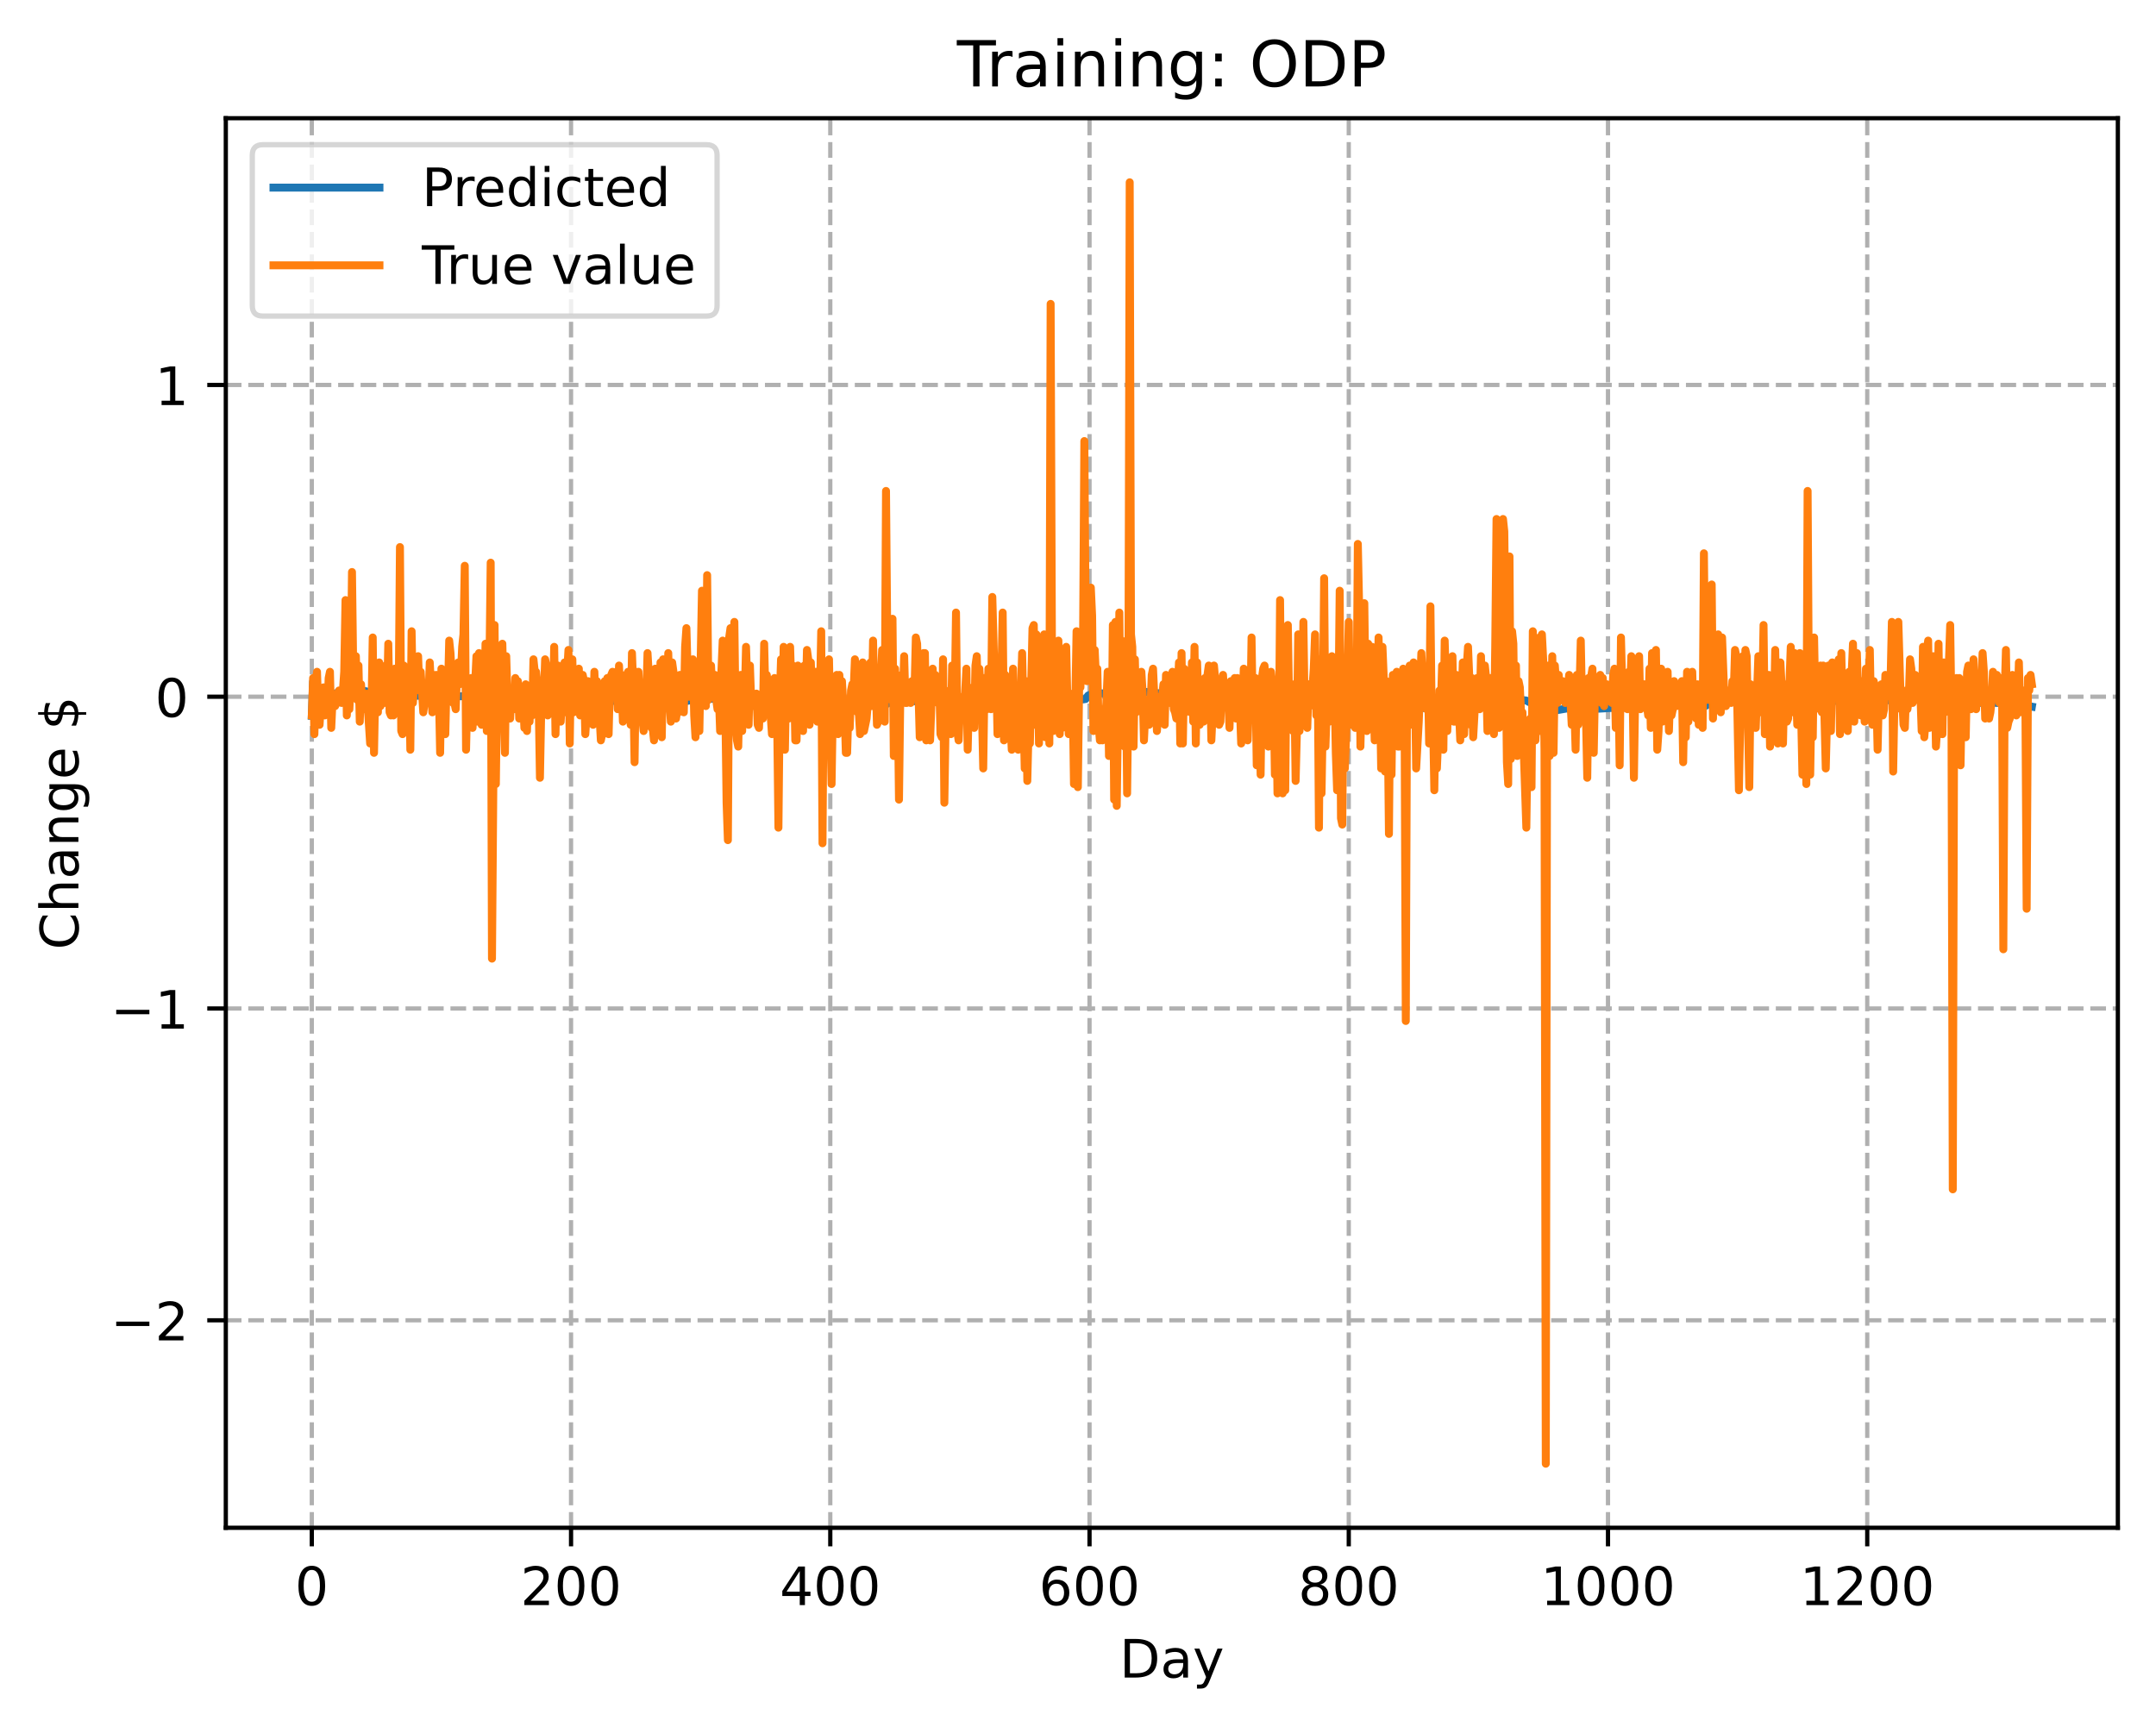 <?xml version="1.0" encoding="utf-8" standalone="no"?>
<!DOCTYPE svg PUBLIC "-//W3C//DTD SVG 1.1//EN"
  "http://www.w3.org/Graphics/SVG/1.1/DTD/svg11.dtd">
<!-- Created with matplotlib (https://matplotlib.org/) -->
<svg height="325.986pt" version="1.1" viewBox="0 0 406.94 325.986" width="406.94pt" xmlns="http://www.w3.org/2000/svg" xmlns:xlink="http://www.w3.org/1999/xlink">
 <defs>
  <style type="text/css">
*{stroke-linecap:butt;stroke-linejoin:round;}
  </style>
 </defs>
 <g id="figure_1">
  <g id="patch_1">
   <path d="M 0 325.986 
L 406.94 325.986 
L 406.94 0 
L 0 0 
z
" style="fill:#ffffff;"/>
  </g>
  <g id="axes_1">
   <g id="patch_2">
    <path d="M 42.62 288.43 
L 399.74 288.43 
L 399.74 22.318 
L 42.62 22.318 
z
" style="fill:#ffffff;"/>
   </g>
   <g id="matplotlib.axis_1">
    <g id="xtick_1">
     <g id="line2d_1">
      <path clip-path="url(#pdd4f654b32)" d="M 58.853 288.43 
L 58.853 22.318 
" style="fill:none;stroke:#b0b0b0;stroke-dasharray:2.96,1.28;stroke-dashoffset:0;stroke-width:0.8;"/>
     </g>
     <g id="line2d_2">
      <defs>
       <path d="M 0 0 
L 0 3.5 
" id="m605814e912" style="stroke:#000000;stroke-width:0.8;"/>
      </defs>
      <g>
       <use style="stroke:#000000;stroke-width:0.8;" x="58.853" xlink:href="#m605814e912" y="288.43"/>
      </g>
     </g>
     <g id="text_1">
      <!-- 0 -->
      <defs>
       <path d="M 31.781 66.406 
Q 24.172 66.406 20.328 58.906 
Q 16.5 51.422 16.5 36.375 
Q 16.5 21.391 20.328 13.891 
Q 24.172 6.391 31.781 6.391 
Q 39.453 6.391 43.281 13.891 
Q 47.125 21.391 47.125 36.375 
Q 47.125 51.422 43.281 58.906 
Q 39.453 66.406 31.781 66.406 
z
M 31.781 74.219 
Q 44.047 74.219 50.516 64.516 
Q 56.984 54.828 56.984 36.375 
Q 56.984 17.969 50.516 8.266 
Q 44.047 -1.422 31.781 -1.422 
Q 19.531 -1.422 13.062 8.266 
Q 6.594 17.969 6.594 36.375 
Q 6.594 54.828 13.062 64.516 
Q 19.531 74.219 31.781 74.219 
z
" id="DejaVuSans-48"/>
      </defs>
      <g transform="translate(55.672 303.029)scale(0.1 -0.1)">
       <use xlink:href="#DejaVuSans-48"/>
      </g>
     </g>
    </g>
    <g id="xtick_2">
     <g id="line2d_3">
      <path clip-path="url(#pdd4f654b32)" d="M 107.784 288.43 
L 107.784 22.318 
" style="fill:none;stroke:#b0b0b0;stroke-dasharray:2.96,1.28;stroke-dashoffset:0;stroke-width:0.8;"/>
     </g>
     <g id="line2d_4">
      <g>
       <use style="stroke:#000000;stroke-width:0.8;" x="107.784" xlink:href="#m605814e912" y="288.43"/>
      </g>
     </g>
     <g id="text_2">
      <!-- 200 -->
      <defs>
       <path d="M 19.188 8.297 
L 53.609 8.297 
L 53.609 0 
L 7.328 0 
L 7.328 8.297 
Q 12.938 14.109 22.625 23.891 
Q 32.328 33.688 34.812 36.531 
Q 39.547 41.844 41.422 45.531 
Q 43.312 49.219 43.312 52.781 
Q 43.312 58.594 39.234 62.25 
Q 35.156 65.922 28.609 65.922 
Q 23.969 65.922 18.812 64.312 
Q 13.672 62.703 7.812 59.422 
L 7.812 69.391 
Q 13.766 71.781 18.938 73 
Q 24.125 74.219 28.422 74.219 
Q 39.75 74.219 46.484 68.547 
Q 53.219 62.891 53.219 53.422 
Q 53.219 48.922 51.531 44.891 
Q 49.859 40.875 45.406 35.406 
Q 44.188 33.984 37.641 27.219 
Q 31.109 20.453 19.188 8.297 
z
" id="DejaVuSans-50"/>
      </defs>
      <g transform="translate(98.24 303.029)scale(0.1 -0.1)">
       <use xlink:href="#DejaVuSans-50"/>
       <use x="63.623" xlink:href="#DejaVuSans-48"/>
       <use x="127.246" xlink:href="#DejaVuSans-48"/>
      </g>
     </g>
    </g>
    <g id="xtick_3">
     <g id="line2d_5">
      <path clip-path="url(#pdd4f654b32)" d="M 156.714 288.43 
L 156.714 22.318 
" style="fill:none;stroke:#b0b0b0;stroke-dasharray:2.96,1.28;stroke-dashoffset:0;stroke-width:0.8;"/>
     </g>
     <g id="line2d_6">
      <g>
       <use style="stroke:#000000;stroke-width:0.8;" x="156.714" xlink:href="#m605814e912" y="288.43"/>
      </g>
     </g>
     <g id="text_3">
      <!-- 400 -->
      <defs>
       <path d="M 37.797 64.312 
L 12.891 25.391 
L 37.797 25.391 
z
M 35.203 72.906 
L 47.609 72.906 
L 47.609 25.391 
L 58.016 25.391 
L 58.016 17.188 
L 47.609 17.188 
L 47.609 0 
L 37.797 0 
L 37.797 17.188 
L 4.891 17.188 
L 4.891 26.703 
z
" id="DejaVuSans-52"/>
      </defs>
      <g transform="translate(147.17 303.029)scale(0.1 -0.1)">
       <use xlink:href="#DejaVuSans-52"/>
       <use x="63.623" xlink:href="#DejaVuSans-48"/>
       <use x="127.246" xlink:href="#DejaVuSans-48"/>
      </g>
     </g>
    </g>
    <g id="xtick_4">
     <g id="line2d_7">
      <path clip-path="url(#pdd4f654b32)" d="M 205.645 288.43 
L 205.645 22.318 
" style="fill:none;stroke:#b0b0b0;stroke-dasharray:2.96,1.28;stroke-dashoffset:0;stroke-width:0.8;"/>
     </g>
     <g id="line2d_8">
      <g>
       <use style="stroke:#000000;stroke-width:0.8;" x="205.645" xlink:href="#m605814e912" y="288.43"/>
      </g>
     </g>
     <g id="text_4">
      <!-- 600 -->
      <defs>
       <path d="M 33.016 40.375 
Q 26.375 40.375 22.484 35.828 
Q 18.609 31.297 18.609 23.391 
Q 18.609 15.531 22.484 10.953 
Q 26.375 6.391 33.016 6.391 
Q 39.656 6.391 43.531 10.953 
Q 47.406 15.531 47.406 23.391 
Q 47.406 31.297 43.531 35.828 
Q 39.656 40.375 33.016 40.375 
z
M 52.594 71.297 
L 52.594 62.312 
Q 48.875 64.062 45.094 64.984 
Q 41.312 65.922 37.594 65.922 
Q 27.828 65.922 22.672 59.328 
Q 17.531 52.734 16.797 39.406 
Q 19.672 43.656 24.016 45.922 
Q 28.375 48.188 33.594 48.188 
Q 44.578 48.188 50.953 41.516 
Q 57.328 34.859 57.328 23.391 
Q 57.328 12.156 50.688 5.359 
Q 44.047 -1.422 33.016 -1.422 
Q 20.359 -1.422 13.672 8.266 
Q 6.984 17.969 6.984 36.375 
Q 6.984 53.656 15.188 63.938 
Q 23.391 74.219 37.203 74.219 
Q 40.922 74.219 44.703 73.484 
Q 48.484 72.75 52.594 71.297 
z
" id="DejaVuSans-54"/>
      </defs>
      <g transform="translate(196.101 303.029)scale(0.1 -0.1)">
       <use xlink:href="#DejaVuSans-54"/>
       <use x="63.623" xlink:href="#DejaVuSans-48"/>
       <use x="127.246" xlink:href="#DejaVuSans-48"/>
      </g>
     </g>
    </g>
    <g id="xtick_5">
     <g id="line2d_9">
      <path clip-path="url(#pdd4f654b32)" d="M 254.575 288.43 
L 254.575 22.318 
" style="fill:none;stroke:#b0b0b0;stroke-dasharray:2.96,1.28;stroke-dashoffset:0;stroke-width:0.8;"/>
     </g>
     <g id="line2d_10">
      <g>
       <use style="stroke:#000000;stroke-width:0.8;" x="254.575" xlink:href="#m605814e912" y="288.43"/>
      </g>
     </g>
     <g id="text_5">
      <!-- 800 -->
      <defs>
       <path d="M 31.781 34.625 
Q 24.75 34.625 20.719 30.859 
Q 16.703 27.094 16.703 20.516 
Q 16.703 13.922 20.719 10.156 
Q 24.75 6.391 31.781 6.391 
Q 38.812 6.391 42.859 10.172 
Q 46.922 13.969 46.922 20.516 
Q 46.922 27.094 42.891 30.859 
Q 38.875 34.625 31.781 34.625 
z
M 21.922 38.812 
Q 15.578 40.375 12.031 44.719 
Q 8.5 49.078 8.5 55.328 
Q 8.5 64.062 14.719 69.141 
Q 20.953 74.219 31.781 74.219 
Q 42.672 74.219 48.875 69.141 
Q 55.078 64.062 55.078 55.328 
Q 55.078 49.078 51.531 44.719 
Q 48 40.375 41.703 38.812 
Q 48.828 37.156 52.797 32.312 
Q 56.781 27.484 56.781 20.516 
Q 56.781 9.906 50.312 4.234 
Q 43.844 -1.422 31.781 -1.422 
Q 19.734 -1.422 13.25 4.234 
Q 6.781 9.906 6.781 20.516 
Q 6.781 27.484 10.781 32.312 
Q 14.797 37.156 21.922 38.812 
z
M 18.312 54.391 
Q 18.312 48.734 21.844 45.562 
Q 25.391 42.391 31.781 42.391 
Q 38.141 42.391 41.719 45.562 
Q 45.312 48.734 45.312 54.391 
Q 45.312 60.062 41.719 63.234 
Q 38.141 66.406 31.781 66.406 
Q 25.391 66.406 21.844 63.234 
Q 18.312 60.062 18.312 54.391 
z
" id="DejaVuSans-56"/>
      </defs>
      <g transform="translate(245.032 303.029)scale(0.1 -0.1)">
       <use xlink:href="#DejaVuSans-56"/>
       <use x="63.623" xlink:href="#DejaVuSans-48"/>
       <use x="127.246" xlink:href="#DejaVuSans-48"/>
      </g>
     </g>
    </g>
    <g id="xtick_6">
     <g id="line2d_11">
      <path clip-path="url(#pdd4f654b32)" d="M 303.506 288.43 
L 303.506 22.318 
" style="fill:none;stroke:#b0b0b0;stroke-dasharray:2.96,1.28;stroke-dashoffset:0;stroke-width:0.8;"/>
     </g>
     <g id="line2d_12">
      <g>
       <use style="stroke:#000000;stroke-width:0.8;" x="303.506" xlink:href="#m605814e912" y="288.43"/>
      </g>
     </g>
     <g id="text_6">
      <!-- 1000 -->
      <defs>
       <path d="M 12.406 8.297 
L 28.516 8.297 
L 28.516 63.922 
L 10.984 60.406 
L 10.984 69.391 
L 28.422 72.906 
L 38.281 72.906 
L 38.281 8.297 
L 54.391 8.297 
L 54.391 0 
L 12.406 0 
z
" id="DejaVuSans-49"/>
      </defs>
      <g transform="translate(290.781 303.029)scale(0.1 -0.1)">
       <use xlink:href="#DejaVuSans-49"/>
       <use x="63.623" xlink:href="#DejaVuSans-48"/>
       <use x="127.246" xlink:href="#DejaVuSans-48"/>
       <use x="190.869" xlink:href="#DejaVuSans-48"/>
      </g>
     </g>
    </g>
    <g id="xtick_7">
     <g id="line2d_13">
      <path clip-path="url(#pdd4f654b32)" d="M 352.437 288.43 
L 352.437 22.318 
" style="fill:none;stroke:#b0b0b0;stroke-dasharray:2.96,1.28;stroke-dashoffset:0;stroke-width:0.8;"/>
     </g>
     <g id="line2d_14">
      <g>
       <use style="stroke:#000000;stroke-width:0.8;" x="352.437" xlink:href="#m605814e912" y="288.43"/>
      </g>
     </g>
     <g id="text_7">
      <!-- 1200 -->
      <g transform="translate(339.712 303.029)scale(0.1 -0.1)">
       <use xlink:href="#DejaVuSans-49"/>
       <use x="63.623" xlink:href="#DejaVuSans-50"/>
       <use x="127.246" xlink:href="#DejaVuSans-48"/>
       <use x="190.869" xlink:href="#DejaVuSans-48"/>
      </g>
     </g>
    </g>
    <g id="text_8">
     <!-- Day -->
     <defs>
      <path d="M 19.672 64.797 
L 19.672 8.109 
L 31.594 8.109 
Q 46.688 8.109 53.688 14.938 
Q 60.688 21.781 60.688 36.531 
Q 60.688 51.172 53.688 57.984 
Q 46.688 64.797 31.594 64.797 
z
M 9.812 72.906 
L 30.078 72.906 
Q 51.266 72.906 61.172 64.094 
Q 71.094 55.281 71.094 36.531 
Q 71.094 17.672 61.125 8.828 
Q 51.172 0 30.078 0 
L 9.812 0 
z
" id="DejaVuSans-68"/>
      <path d="M 34.281 27.484 
Q 23.391 27.484 19.188 25 
Q 14.984 22.516 14.984 16.5 
Q 14.984 11.719 18.141 8.906 
Q 21.297 6.109 26.703 6.109 
Q 34.188 6.109 38.703 11.406 
Q 43.219 16.703 43.219 25.484 
L 43.219 27.484 
z
M 52.203 31.203 
L 52.203 0 
L 43.219 0 
L 43.219 8.297 
Q 40.141 3.328 35.547 0.953 
Q 30.953 -1.422 24.312 -1.422 
Q 15.922 -1.422 10.953 3.297 
Q 6 8.016 6 15.922 
Q 6 25.141 12.172 29.828 
Q 18.359 34.516 30.609 34.516 
L 43.219 34.516 
L 43.219 35.406 
Q 43.219 41.609 39.141 45 
Q 35.062 48.391 27.688 48.391 
Q 23 48.391 18.547 47.266 
Q 14.109 46.141 10.016 43.891 
L 10.016 52.203 
Q 14.938 54.109 19.578 55.047 
Q 24.219 56 28.609 56 
Q 40.484 56 46.344 49.844 
Q 52.203 43.703 52.203 31.203 
z
" id="DejaVuSans-97"/>
      <path d="M 32.172 -5.078 
Q 28.375 -14.844 24.75 -17.812 
Q 21.141 -20.797 15.094 -20.797 
L 7.906 -20.797 
L 7.906 -13.281 
L 13.188 -13.281 
Q 16.891 -13.281 18.938 -11.516 
Q 21 -9.766 23.484 -3.219 
L 25.094 0.875 
L 2.984 54.688 
L 12.5 54.688 
L 29.594 11.922 
L 46.688 54.688 
L 56.203 54.688 
z
" id="DejaVuSans-121"/>
     </defs>
     <g transform="translate(211.307 316.707)scale(0.1 -0.1)">
      <use xlink:href="#DejaVuSans-68"/>
      <use x="77.002" xlink:href="#DejaVuSans-97"/>
      <use x="138.281" xlink:href="#DejaVuSans-121"/>
     </g>
    </g>
   </g>
   <g id="matplotlib.axis_2">
    <g id="ytick_1">
     <g id="line2d_15">
      <path clip-path="url(#pdd4f654b32)" d="M 42.62 249.258 
L 399.74 249.258 
" style="fill:none;stroke:#b0b0b0;stroke-dasharray:2.96,1.28;stroke-dashoffset:0;stroke-width:0.8;"/>
     </g>
     <g id="line2d_16">
      <defs>
       <path d="M 0 0 
L -3.5 0 
" id="m59e35b4b36" style="stroke:#000000;stroke-width:0.8;"/>
      </defs>
      <g>
       <use style="stroke:#000000;stroke-width:0.8;" x="42.62" xlink:href="#m59e35b4b36" y="249.258"/>
      </g>
     </g>
     <g id="text_9">
      <!-- −2 -->
      <defs>
       <path d="M 10.594 35.5 
L 73.188 35.5 
L 73.188 27.203 
L 10.594 27.203 
z
" id="DejaVuSans-8722"/>
      </defs>
      <g transform="translate(20.878 253.057)scale(0.1 -0.1)">
       <use xlink:href="#DejaVuSans-8722"/>
       <use x="83.789" xlink:href="#DejaVuSans-50"/>
      </g>
     </g>
    </g>
    <g id="ytick_2">
     <g id="line2d_17">
      <path clip-path="url(#pdd4f654b32)" d="M 42.62 190.397 
L 399.74 190.397 
" style="fill:none;stroke:#b0b0b0;stroke-dasharray:2.96,1.28;stroke-dashoffset:0;stroke-width:0.8;"/>
     </g>
     <g id="line2d_18">
      <g>
       <use style="stroke:#000000;stroke-width:0.8;" x="42.62" xlink:href="#m59e35b4b36" y="190.397"/>
      </g>
     </g>
     <g id="text_10">
      <!-- −1 -->
      <g transform="translate(20.878 194.196)scale(0.1 -0.1)">
       <use xlink:href="#DejaVuSans-8722"/>
       <use x="83.789" xlink:href="#DejaVuSans-49"/>
      </g>
     </g>
    </g>
    <g id="ytick_3">
     <g id="line2d_19">
      <path clip-path="url(#pdd4f654b32)" d="M 42.62 131.535 
L 399.74 131.535 
" style="fill:none;stroke:#b0b0b0;stroke-dasharray:2.96,1.28;stroke-dashoffset:0;stroke-width:0.8;"/>
     </g>
     <g id="line2d_20">
      <g>
       <use style="stroke:#000000;stroke-width:0.8;" x="42.62" xlink:href="#m59e35b4b36" y="131.535"/>
      </g>
     </g>
     <g id="text_11">
      <!-- 0 -->
      <g transform="translate(29.258 135.335)scale(0.1 -0.1)">
       <use xlink:href="#DejaVuSans-48"/>
      </g>
     </g>
    </g>
    <g id="ytick_4">
     <g id="line2d_21">
      <path clip-path="url(#pdd4f654b32)" d="M 42.62 72.674 
L 399.74 72.674 
" style="fill:none;stroke:#b0b0b0;stroke-dasharray:2.96,1.28;stroke-dashoffset:0;stroke-width:0.8;"/>
     </g>
     <g id="line2d_22">
      <g>
       <use style="stroke:#000000;stroke-width:0.8;" x="42.62" xlink:href="#m59e35b4b36" y="72.674"/>
      </g>
     </g>
     <g id="text_12">
      <!-- 1 -->
      <g transform="translate(29.258 76.473)scale(0.1 -0.1)">
       <use xlink:href="#DejaVuSans-49"/>
      </g>
     </g>
    </g>
    <g id="text_13">
     <!-- Change $ -->
     <defs>
      <path d="M 64.406 67.281 
L 64.406 56.891 
Q 59.422 61.531 53.781 63.812 
Q 48.141 66.109 41.797 66.109 
Q 29.297 66.109 22.656 58.469 
Q 16.016 50.828 16.016 36.375 
Q 16.016 21.969 22.656 14.328 
Q 29.297 6.688 41.797 6.688 
Q 48.141 6.688 53.781 8.984 
Q 59.422 11.281 64.406 15.922 
L 64.406 5.609 
Q 59.234 2.094 53.438 0.328 
Q 47.656 -1.422 41.219 -1.422 
Q 24.656 -1.422 15.125 8.703 
Q 5.609 18.844 5.609 36.375 
Q 5.609 53.953 15.125 64.078 
Q 24.656 74.219 41.219 74.219 
Q 47.75 74.219 53.531 72.484 
Q 59.328 70.75 64.406 67.281 
z
" id="DejaVuSans-67"/>
      <path d="M 54.891 33.016 
L 54.891 0 
L 45.906 0 
L 45.906 32.719 
Q 45.906 40.484 42.875 44.328 
Q 39.844 48.188 33.797 48.188 
Q 26.516 48.188 22.312 43.547 
Q 18.109 38.922 18.109 30.906 
L 18.109 0 
L 9.078 0 
L 9.078 75.984 
L 18.109 75.984 
L 18.109 46.188 
Q 21.344 51.125 25.703 53.562 
Q 30.078 56 35.797 56 
Q 45.219 56 50.047 50.172 
Q 54.891 44.344 54.891 33.016 
z
" id="DejaVuSans-104"/>
      <path d="M 54.891 33.016 
L 54.891 0 
L 45.906 0 
L 45.906 32.719 
Q 45.906 40.484 42.875 44.328 
Q 39.844 48.188 33.797 48.188 
Q 26.516 48.188 22.312 43.547 
Q 18.109 38.922 18.109 30.906 
L 18.109 0 
L 9.078 0 
L 9.078 54.688 
L 18.109 54.688 
L 18.109 46.188 
Q 21.344 51.125 25.703 53.562 
Q 30.078 56 35.797 56 
Q 45.219 56 50.047 50.172 
Q 54.891 44.344 54.891 33.016 
z
" id="DejaVuSans-110"/>
      <path d="M 45.406 27.984 
Q 45.406 37.75 41.375 43.109 
Q 37.359 48.484 30.078 48.484 
Q 22.859 48.484 18.828 43.109 
Q 14.797 37.75 14.797 27.984 
Q 14.797 18.266 18.828 12.891 
Q 22.859 7.516 30.078 7.516 
Q 37.359 7.516 41.375 12.891 
Q 45.406 18.266 45.406 27.984 
z
M 54.391 6.781 
Q 54.391 -7.172 48.188 -13.984 
Q 42 -20.797 29.203 -20.797 
Q 24.469 -20.797 20.266 -20.094 
Q 16.062 -19.391 12.109 -17.922 
L 12.109 -9.188 
Q 16.062 -11.328 19.922 -12.344 
Q 23.781 -13.375 27.781 -13.375 
Q 36.625 -13.375 41.016 -8.766 
Q 45.406 -4.156 45.406 5.172 
L 45.406 9.625 
Q 42.625 4.781 38.281 2.391 
Q 33.938 0 27.875 0 
Q 17.828 0 11.672 7.656 
Q 5.516 15.328 5.516 27.984 
Q 5.516 40.672 11.672 48.328 
Q 17.828 56 27.875 56 
Q 33.938 56 38.281 53.609 
Q 42.625 51.219 45.406 46.391 
L 45.406 54.688 
L 54.391 54.688 
z
" id="DejaVuSans-103"/>
      <path d="M 56.203 29.594 
L 56.203 25.203 
L 14.891 25.203 
Q 15.484 15.922 20.484 11.062 
Q 25.484 6.203 34.422 6.203 
Q 39.594 6.203 44.453 7.469 
Q 49.312 8.734 54.109 11.281 
L 54.109 2.781 
Q 49.266 0.734 44.188 -0.344 
Q 39.109 -1.422 33.891 -1.422 
Q 20.797 -1.422 13.156 6.188 
Q 5.516 13.812 5.516 26.812 
Q 5.516 40.234 12.766 48.109 
Q 20.016 56 32.328 56 
Q 43.359 56 49.781 48.891 
Q 56.203 41.797 56.203 29.594 
z
M 47.219 32.234 
Q 47.125 39.594 43.094 43.984 
Q 39.062 48.391 32.422 48.391 
Q 24.906 48.391 20.391 44.141 
Q 15.875 39.891 15.188 32.172 
z
" id="DejaVuSans-101"/>
      <path id="DejaVuSans-32"/>
      <path d="M 33.797 -14.703 
L 28.906 -14.703 
L 28.859 0 
Q 23.734 0.094 18.609 1.188 
Q 13.484 2.297 8.297 4.5 
L 8.297 13.281 
Q 13.281 10.156 18.375 8.562 
Q 23.484 6.984 28.906 6.938 
L 28.906 29.203 
Q 18.109 30.953 13.203 35.156 
Q 8.297 39.359 8.297 46.688 
Q 8.297 54.641 13.625 59.219 
Q 18.953 63.812 28.906 64.5 
L 28.906 75.984 
L 33.797 75.984 
L 33.797 64.656 
Q 38.328 64.453 42.578 63.688 
Q 46.828 62.938 50.875 61.625 
L 50.875 53.078 
Q 46.828 55.125 42.547 56.25 
Q 38.281 57.375 33.797 57.562 
L 33.797 36.719 
Q 44.875 35.016 50.094 30.609 
Q 55.328 26.219 55.328 18.609 
Q 55.328 10.359 49.781 5.594 
Q 44.234 0.828 33.797 0.094 
z
M 28.906 37.594 
L 28.906 57.625 
Q 23.25 56.984 20.266 54.391 
Q 17.281 51.812 17.281 47.516 
Q 17.281 43.312 20.031 40.969 
Q 22.797 38.625 28.906 37.594 
z
M 33.797 28.219 
L 33.797 7.078 
Q 39.984 7.906 43.141 10.594 
Q 46.297 13.281 46.297 17.672 
Q 46.297 21.969 43.281 24.5 
Q 40.281 27.047 33.797 28.219 
z
" id="DejaVuSans-36"/>
     </defs>
     <g transform="translate(14.798 179.288)rotate(-90)scale(0.1 -0.1)">
      <use xlink:href="#DejaVuSans-67"/>
      <use x="69.824" xlink:href="#DejaVuSans-104"/>
      <use x="133.203" xlink:href="#DejaVuSans-97"/>
      <use x="194.482" xlink:href="#DejaVuSans-110"/>
      <use x="257.861" xlink:href="#DejaVuSans-103"/>
      <use x="321.338" xlink:href="#DejaVuSans-101"/>
      <use x="382.861" xlink:href="#DejaVuSans-32"/>
      <use x="414.648" xlink:href="#DejaVuSans-36"/>
     </g>
    </g>
   </g>
   <g id="line2d_23">
    <path clip-path="url(#pdd4f654b32)" d="M 58.853 135.141 
L 59.098 128.703 
L 59.342 128.614 
L 59.832 130.762 
L 60.321 132.52 
L 60.81 133.164 
L 61.055 133.165 
L 61.544 132.76 
L 63.257 130.956 
L 63.991 130.657 
L 64.969 130.526 
L 65.459 130.543 
L 65.948 130.389 
L 66.437 130.444 
L 66.682 130.519 
L 67.171 130.345 
L 68.15 130.292 
L 71.086 130.984 
L 73.043 131.2 
L 74.266 131.211 
L 75.734 131.402 
L 76.223 131.168 
L 76.957 131.258 
L 77.691 131.275 
L 77.936 131.375 
L 78.915 131.346 
L 83.318 131.36 
L 83.808 131.452 
L 85.276 131.606 
L 86.01 131.447 
L 87.477 131.448 
L 87.967 131.341 
L 88.211 131.114 
L 88.701 131.098 
L 90.169 131.367 
L 90.903 131.305 
L 91.637 131.33 
L 92.126 131.338 
L 92.86 131.406 
L 93.104 131.14 
L 93.594 131.61 
L 93.838 131.605 
L 94.328 131.749 
L 96.774 131.729 
L 101.423 131.99 
L 102.157 131.874 
L 102.891 132.112 
L 103.38 132.126 
L 103.869 132.049 
L 107.539 132.128 
L 107.784 132.044 
L 108.273 132.081 
L 108.762 132.021 
L 110.475 131.983 
L 110.964 131.982 
L 111.453 132.057 
L 112.187 132.083 
L 112.921 132.138 
L 113.9 132.17 
L 114.879 132.365 
L 115.368 132.351 
L 116.102 132.294 
L 117.08 132.196 
L 118.059 132.15 
L 118.793 132.184 
L 119.527 132.171 
L 120.261 132.174 
L 122.707 132.266 
L 123.441 132.167 
L 124.909 132.395 
L 125.399 132.388 
L 127.111 132.321 
L 129.313 132.297 
L 129.802 132.314 
L 130.536 132.092 
L 133.228 132.026 
L 135.919 131.748 
L 137.631 131.831 
L 137.876 132.113 
L 138.121 132.201 
L 139.344 131.833 
L 141.056 132.053 
L 141.79 131.968 
L 142.769 131.962 
L 145.216 132.044 
L 145.95 132.013 
L 146.439 132.116 
L 147.173 132.041 
L 147.662 132.333 
L 148.396 132.319 
L 149.375 132.386 
L 150.598 132.205 
L 151.087 132.299 
L 152.555 132.393 
L 154.023 132.225 
L 155.246 132.299 
L 155.491 132.169 
L 155.98 132.375 
L 157.204 132.391 
L 157.693 132.58 
L 159.161 132.637 
L 159.895 132.588 
L 161.607 132.874 
L 162.586 132.746 
L 163.075 132.838 
L 163.565 132.786 
L 164.788 132.897 
L 165.277 132.825 
L 166.256 132.807 
L 166.745 132.874 
L 167.234 132.76 
L 167.479 132.857 
L 167.968 132.428 
L 168.947 132.123 
L 170.904 132.465 
L 171.638 132.377 
L 173.106 132.384 
L 174.085 132.165 
L 174.574 132.209 
L 175.553 132.106 
L 176.042 132.162 
L 176.531 132.186 
L 178.488 132.148 
L 179.222 132.414 
L 180.201 132.442 
L 183.137 132.43 
L 184.36 132.478 
L 185.094 132.383 
L 185.828 132.286 
L 186.317 132.436 
L 187.785 132.309 
L 188.274 132.129 
L 188.764 132.094 
L 189.498 132.191 
L 189.742 132.068 
L 191.21 132.204 
L 191.7 132.311 
L 193.168 132.55 
L 193.657 132.448 
L 194.88 132.807 
L 195.125 132.862 
L 196.103 132.542 
L 196.348 132.418 
L 197.327 132.475 
L 197.816 132.397 
L 198.55 132.596 
L 199.039 131.789 
L 199.773 131.696 
L 200.996 131.668 
L 201.73 131.692 
L 202.22 131.708 
L 203.443 132.011 
L 203.688 131.918 
L 204.422 132.045 
L 204.911 131.959 
L 205.4 131.305 
L 205.889 131.128 
L 206.379 131 
L 206.623 130.831 
L 208.336 130.923 
L 209.315 131.233 
L 209.804 131.256 
L 211.272 131.447 
L 211.517 131.551 
L 212.25 131.392 
L 212.984 131.398 
L 213.229 131.506 
L 213.474 131.762 
L 213.963 130.696 
L 214.208 130.451 
L 216.165 130.603 
L 217.877 130.932 
L 218.611 130.873 
L 219.835 131.056 
L 221.058 131.082 
L 224.728 131.251 
L 226.685 131.28 
L 228.153 131.473 
L 234.759 131.754 
L 235.248 131.814 
L 238.184 132.057 
L 238.673 132.226 
L 240.875 132.132 
L 242.098 132.49 
L 242.343 132.46 
L 243.321 132.843 
L 244.055 132.643 
L 244.789 132.709 
L 245.523 132.889 
L 246.502 132.843 
L 246.991 132.801 
L 247.725 132.883 
L 248.459 132.892 
L 249.193 132.679 
L 249.438 132.834 
L 249.682 132.846 
L 250.172 133.116 
L 250.661 132.969 
L 252.129 132.996 
L 252.618 132.961 
L 253.108 133.251 
L 253.352 133.113 
L 253.597 133.143 
L 253.841 133.366 
L 255.065 133.491 
L 256.288 133.357 
L 256.533 133.46 
L 257.511 133.036 
L 257.756 133.084 
L 258.245 132.915 
L 258.735 132.921 
L 260.692 132.855 
L 260.936 132.781 
L 261.426 132.863 
L 261.67 132.797 
L 262.16 132.897 
L 262.404 132.876 
L 262.894 133.118 
L 263.383 133.276 
L 264.362 133.223 
L 265.096 133.376 
L 265.585 133.185 
L 266.074 133.738 
L 266.563 133.822 
L 267.542 133.618 
L 269.01 133.678 
L 269.989 133.564 
L 270.233 133.635 
L 270.723 133.492 
L 270.967 133.468 
L 271.946 133.847 
L 272.924 133.886 
L 273.903 133.784 
L 274.882 133.681 
L 275.371 133.719 
L 276.105 133.691 
L 276.594 133.697 
L 277.328 133.707 
L 278.062 133.539 
L 278.551 133.539 
L 279.285 133.577 
L 281.487 133.445 
L 282.711 133.489 
L 283.2 133.091 
L 283.445 133.156 
L 284.912 132.046 
L 285.157 132.254 
L 285.402 132.159 
L 285.891 132.191 
L 286.136 132.082 
L 287.604 132.196 
L 288.093 132.25 
L 289.561 133.05 
L 290.539 132.987 
L 290.784 132.996 
L 291.273 132.89 
L 291.763 132.692 
L 292.007 132.463 
L 292.497 133.914 
L 292.986 134.136 
L 293.231 134.192 
L 293.72 134.102 
L 295.677 133.76 
L 298.124 133.783 
L 298.858 133.76 
L 299.836 133.675 
L 300.326 133.842 
L 300.815 133.817 
L 301.06 133.734 
L 301.793 133.786 
L 305.953 133.551 
L 306.197 133.65 
L 308.888 133.411 
L 309.622 133.488 
L 310.356 133.394 
L 313.292 133.218 
L 313.781 133.309 
L 314.271 133.255 
L 315.005 133.242 
L 315.494 133.19 
L 318.43 133.195 
L 318.919 133.238 
L 320.632 133.228 
L 321.61 133.21 
L 321.855 133.294 
L 322.344 132.997 
L 323.812 132.614 
L 324.791 132.37 
L 325.769 132.234 
L 326.993 132.256 
L 327.727 132.271 
L 328.461 132.081 
L 329.195 132.374 
L 330.663 132.267 
L 331.396 132.34 
L 333.109 132.371 
L 333.598 132.243 
L 334.088 132.299 
L 334.577 132.287 
L 335.311 132.401 
L 335.8 132.313 
L 336.534 132.407 
L 337.024 132.403 
L 338.491 132.409 
L 339.47 132.27 
L 339.959 132.309 
L 340.449 132.202 
L 340.938 132.389 
L 341.183 132.349 
L 341.427 132.525 
L 341.917 132.163 
L 342.895 132.302 
L 345.097 132.295 
L 345.586 132.394 
L 347.544 132.219 
L 348.278 132.222 
L 350.969 132.133 
L 351.458 132.104 
L 352.437 132.188 
L 355.128 132.189 
L 356.596 132.213 
L 357.33 132.181 
L 357.574 132.047 
L 358.553 132.13 
L 359.287 131.892 
L 359.776 131.926 
L 360.51 132.058 
L 361 132.063 
L 361.733 131.986 
L 362.957 131.948 
L 363.446 131.963 
L 364.425 131.942 
L 365.403 131.847 
L 365.893 131.807 
L 366.137 131.902 
L 366.627 131.895 
L 368.339 131.973 
L 368.828 131.662 
L 369.318 132.59 
L 369.562 132.821 
L 370.052 132.894 
L 370.541 132.881 
L 372.254 132.789 
L 375.434 132.584 
L 376.902 132.708 
L 378.37 132.537 
L 378.859 133.036 
L 382.774 132.98 
L 383.263 133.372 
L 383.508 133.413 
L 383.508 133.413 
" style="fill:none;stroke:#1f77b4;stroke-linecap:square;stroke-width:1.5;"/>
   </g>
   <g id="line2d_24">
    <path clip-path="url(#pdd4f654b32)" d="M 58.853 135.067 
L 59.098 128.004 
L 59.342 138.599 
L 59.587 129.181 
L 59.832 126.826 
L 60.076 133.89 
L 60.321 136.833 
L 60.566 132.713 
L 60.81 132.713 
L 61.055 129.769 
L 61.3 135.067 
L 61.544 130.358 
L 61.789 134.478 
L 62.034 128.004 
L 62.278 126.826 
L 62.523 137.421 
L 62.767 132.124 
L 63.012 133.301 
L 63.257 133.301 
L 63.501 130.947 
L 63.746 132.713 
L 63.991 130.358 
L 64.48 132.713 
L 64.725 130.358 
L 64.969 126.826 
L 65.214 113.288 
L 65.459 135.067 
L 65.703 130.358 
L 65.948 133.89 
L 66.193 128.592 
L 66.437 107.991 
L 66.682 127.415 
L 66.927 125.061 
L 67.171 123.883 
L 67.416 132.124 
L 67.661 125.649 
L 67.905 136.244 
L 68.15 129.181 
L 68.395 133.301 
L 68.639 133.89 
L 69.128 130.947 
L 69.373 132.713 
L 69.862 140.364 
L 70.107 134.478 
L 70.352 120.352 
L 70.596 142.13 
L 70.841 129.181 
L 71.33 134.478 
L 71.575 125.061 
L 71.82 133.301 
L 72.064 130.358 
L 72.309 132.124 
L 72.554 132.713 
L 72.798 125.649 
L 73.043 132.713 
L 73.288 121.529 
L 73.532 134.478 
L 73.777 135.067 
L 74.022 132.713 
L 74.266 135.067 
L 74.511 126.238 
L 75 131.535 
L 75.245 132.124 
L 75.489 103.282 
L 75.734 138.01 
L 75.979 138.599 
L 76.223 125.649 
L 76.468 129.181 
L 76.713 127.415 
L 76.957 137.421 
L 77.202 126.238 
L 77.447 141.542 
L 77.691 119.174 
L 77.936 132.713 
L 78.181 128.592 
L 78.425 130.358 
L 78.915 123.883 
L 79.159 130.358 
L 79.404 126.826 
L 79.893 134.478 
L 80.138 132.713 
L 80.383 132.124 
L 80.627 129.769 
L 80.872 132.124 
L 81.116 125.061 
L 81.606 134.478 
L 81.85 127.415 
L 82.095 132.713 
L 82.34 127.415 
L 82.584 128.592 
L 82.829 130.358 
L 83.074 142.13 
L 83.318 126.238 
L 83.563 137.421 
L 83.808 133.89 
L 84.052 138.599 
L 84.297 128.004 
L 84.542 130.947 
L 84.786 120.94 
L 85.031 123.295 
L 85.52 132.713 
L 85.765 132.713 
L 86.01 133.89 
L 86.254 127.415 
L 86.499 125.061 
L 86.743 129.181 
L 86.988 127.415 
L 87.233 122.117 
L 87.477 119.763 
L 87.722 106.814 
L 87.967 141.542 
L 88.211 130.947 
L 88.456 136.833 
L 88.701 133.301 
L 88.945 128.004 
L 89.19 137.421 
L 89.679 129.181 
L 89.924 123.883 
L 90.169 136.244 
L 90.413 123.295 
L 90.658 132.713 
L 90.903 136.833 
L 91.147 126.826 
L 91.392 136.833 
L 91.637 121.529 
L 91.881 138.01 
L 92.126 129.181 
L 92.371 126.238 
L 92.615 106.225 
L 92.86 180.979 
L 93.349 117.997 
L 93.594 148.016 
L 93.838 128.004 
L 94.083 129.181 
L 94.328 131.535 
L 94.572 132.713 
L 94.817 121.529 
L 95.306 142.13 
L 95.551 123.883 
L 95.796 132.124 
L 96.04 133.301 
L 96.285 135.656 
L 96.53 130.358 
L 96.774 131.535 
L 97.019 133.89 
L 97.264 128.004 
L 97.508 132.713 
L 97.753 128.592 
L 97.998 135.656 
L 98.242 132.124 
L 98.487 132.713 
L 98.731 132.124 
L 98.976 137.421 
L 99.221 129.181 
L 99.465 138.01 
L 99.71 130.358 
L 99.955 136.244 
L 100.199 130.947 
L 100.444 135.067 
L 100.689 124.472 
L 100.933 126.826 
L 101.178 126.826 
L 101.667 132.124 
L 101.912 146.839 
L 102.157 133.89 
L 102.401 133.301 
L 102.646 131.535 
L 102.891 124.472 
L 103.135 125.649 
L 103.38 135.067 
L 103.625 132.713 
L 103.869 133.301 
L 104.114 134.478 
L 104.359 133.89 
L 104.603 122.117 
L 104.848 138.599 
L 105.092 128.592 
L 105.337 125.649 
L 105.582 128.004 
L 105.826 136.244 
L 106.071 132.124 
L 106.316 132.713 
L 106.56 125.061 
L 106.805 134.478 
L 107.05 126.826 
L 107.294 122.706 
L 107.539 140.364 
L 107.784 124.472 
L 108.028 124.472 
L 108.273 134.478 
L 108.518 129.769 
L 108.762 127.415 
L 109.007 129.181 
L 109.252 126.238 
L 109.496 135.067 
L 109.986 127.415 
L 110.23 128.592 
L 110.475 138.599 
L 110.719 135.067 
L 110.964 128.592 
L 111.209 130.358 
L 111.453 135.656 
L 111.698 131.535 
L 111.943 136.833 
L 112.187 126.826 
L 112.432 132.713 
L 112.677 128.592 
L 112.921 130.947 
L 113.411 139.776 
L 113.655 138.599 
L 113.9 138.599 
L 114.145 128.592 
L 114.389 130.358 
L 114.634 128.004 
L 114.879 138.599 
L 115.123 128.592 
L 115.368 127.415 
L 115.613 126.826 
L 115.857 127.415 
L 116.102 130.947 
L 116.346 126.826 
L 116.591 133.89 
L 116.836 125.649 
L 117.08 130.947 
L 117.325 129.181 
L 117.57 136.244 
L 117.814 133.89 
L 118.059 127.415 
L 118.304 129.181 
L 118.548 126.826 
L 119.038 136.833 
L 119.282 123.295 
L 119.527 129.769 
L 119.772 143.896 
L 120.016 126.826 
L 120.261 132.713 
L 120.506 126.826 
L 120.75 131.535 
L 121.24 135.656 
L 121.484 138.01 
L 121.729 129.181 
L 121.974 132.124 
L 122.218 123.295 
L 122.463 127.415 
L 122.707 128.592 
L 122.952 137.421 
L 123.197 137.421 
L 123.441 139.776 
L 123.686 126.238 
L 123.931 138.599 
L 124.175 129.769 
L 124.42 134.478 
L 124.665 125.061 
L 124.909 139.187 
L 125.154 124.472 
L 125.399 130.358 
L 125.643 133.301 
L 125.888 132.713 
L 126.133 123.295 
L 126.377 132.713 
L 126.622 136.244 
L 126.867 125.061 
L 127.111 126.826 
L 127.601 135.656 
L 127.845 133.89 
L 128.09 134.478 
L 128.334 127.415 
L 129.068 134.478 
L 129.313 122.117 
L 129.558 118.586 
L 129.802 127.415 
L 130.047 131.535 
L 130.292 130.947 
L 130.536 125.649 
L 130.781 124.472 
L 131.026 135.067 
L 131.27 139.187 
L 131.515 129.769 
L 132.004 138.01 
L 132.494 111.522 
L 132.738 132.713 
L 132.983 130.358 
L 133.228 133.301 
L 133.472 108.579 
L 133.717 132.124 
L 133.962 127.415 
L 134.206 125.649 
L 134.451 130.947 
L 134.695 130.358 
L 134.94 127.415 
L 135.185 132.124 
L 135.429 133.89 
L 135.674 130.947 
L 135.919 138.01 
L 136.163 126.826 
L 136.408 120.94 
L 136.653 136.833 
L 136.897 133.301 
L 137.142 151.548 
L 137.387 158.611 
L 137.631 120.352 
L 137.876 118.586 
L 138.121 134.478 
L 138.365 121.529 
L 138.61 117.409 
L 138.855 136.833 
L 139.099 139.776 
L 139.344 140.953 
L 139.589 129.181 
L 139.833 127.415 
L 140.078 138.01 
L 140.322 129.181 
L 140.567 132.124 
L 140.812 122.117 
L 141.301 136.833 
L 141.546 125.649 
L 141.79 132.713 
L 142.035 133.301 
L 142.28 132.124 
L 142.524 132.713 
L 142.769 130.947 
L 143.014 136.833 
L 143.258 137.421 
L 143.503 131.535 
L 143.748 131.535 
L 143.992 135.656 
L 144.237 121.529 
L 144.482 132.124 
L 144.726 127.415 
L 145.216 131.535 
L 145.705 138.599 
L 145.95 129.181 
L 146.194 128.004 
L 146.439 129.181 
L 146.683 135.656 
L 146.928 156.257 
L 147.173 132.124 
L 147.417 124.472 
L 147.662 141.542 
L 147.907 122.117 
L 148.151 141.542 
L 148.396 128.592 
L 148.641 130.358 
L 148.885 135.656 
L 149.13 122.117 
L 149.375 129.769 
L 149.619 125.649 
L 149.864 126.826 
L 150.109 139.776 
L 150.353 139.776 
L 150.598 125.649 
L 150.843 136.244 
L 151.087 130.358 
L 151.332 132.124 
L 151.577 138.01 
L 151.821 125.649 
L 152.066 132.713 
L 152.31 122.706 
L 152.555 124.472 
L 152.8 136.833 
L 153.044 125.061 
L 153.289 132.124 
L 153.534 130.947 
L 153.778 133.89 
L 154.023 126.826 
L 154.268 136.244 
L 154.512 129.769 
L 154.757 131.535 
L 155.002 119.174 
L 155.246 159.2 
L 155.491 125.061 
L 155.736 129.181 
L 155.98 137.421 
L 156.225 135.067 
L 156.47 124.472 
L 156.959 148.016 
L 157.204 132.713 
L 157.448 131.535 
L 157.693 135.656 
L 157.938 127.415 
L 158.182 138.599 
L 158.427 127.415 
L 158.671 131.535 
L 158.916 128.592 
L 159.161 132.713 
L 159.405 133.89 
L 159.65 142.13 
L 159.895 142.13 
L 160.139 133.89 
L 160.384 137.421 
L 160.629 130.358 
L 160.873 129.181 
L 161.118 130.358 
L 161.363 124.472 
L 161.852 134.478 
L 162.097 134.478 
L 162.341 138.599 
L 162.586 128.004 
L 162.831 125.061 
L 163.075 138.01 
L 163.565 135.656 
L 163.809 132.713 
L 164.054 132.713 
L 164.298 125.061 
L 164.543 133.301 
L 164.788 120.94 
L 165.032 132.713 
L 165.277 128.004 
L 165.522 136.833 
L 165.766 136.244 
L 166.011 133.89 
L 166.5 122.706 
L 166.99 136.244 
L 167.234 92.687 
L 167.479 121.529 
L 167.724 128.592 
L 167.968 120.352 
L 168.213 132.124 
L 168.458 116.82 
L 168.702 142.719 
L 168.947 126.238 
L 169.192 136.833 
L 169.436 130.947 
L 169.681 150.96 
L 169.926 131.535 
L 170.17 127.415 
L 170.415 131.535 
L 170.659 123.883 
L 170.904 132.713 
L 171.149 132.713 
L 171.393 132.124 
L 171.638 130.947 
L 171.883 132.713 
L 172.127 128.592 
L 172.372 130.358 
L 172.617 130.358 
L 172.861 120.352 
L 173.106 121.529 
L 173.595 139.187 
L 174.085 126.826 
L 174.329 123.295 
L 174.574 123.295 
L 174.819 139.776 
L 175.063 133.301 
L 175.308 130.358 
L 175.553 139.776 
L 176.042 126.238 
L 176.286 130.947 
L 176.531 127.415 
L 176.776 130.947 
L 177.02 132.713 
L 177.265 128.004 
L 177.51 138.599 
L 177.754 139.187 
L 177.999 124.472 
L 178.244 151.548 
L 178.488 136.244 
L 178.733 135.656 
L 178.978 132.124 
L 179.222 130.358 
L 179.467 138.599 
L 179.712 125.649 
L 179.956 133.89 
L 180.201 132.124 
L 180.446 115.643 
L 180.69 138.01 
L 180.935 139.776 
L 181.18 133.89 
L 181.669 131.535 
L 181.914 132.124 
L 182.158 130.947 
L 182.403 126.238 
L 182.647 141.542 
L 182.892 131.535 
L 183.137 130.947 
L 183.381 130.947 
L 183.626 129.769 
L 183.871 137.421 
L 184.115 125.649 
L 184.36 123.883 
L 184.605 132.124 
L 184.849 126.238 
L 185.339 134.478 
L 185.583 145.073 
L 185.828 128.004 
L 186.073 129.181 
L 186.317 133.89 
L 186.562 126.238 
L 186.807 128.004 
L 187.051 133.89 
L 187.296 112.7 
L 187.785 130.358 
L 188.03 126.238 
L 188.274 138.599 
L 188.519 132.124 
L 188.764 132.124 
L 189.008 128.004 
L 189.253 115.643 
L 189.498 139.776 
L 189.742 127.415 
L 189.987 135.656 
L 190.232 135.067 
L 190.476 136.833 
L 190.721 136.244 
L 190.966 141.542 
L 191.21 126.238 
L 191.455 139.776 
L 191.7 131.535 
L 191.944 131.535 
L 192.189 141.542 
L 192.434 139.187 
L 192.923 123.295 
L 193.412 145.073 
L 193.657 128.592 
L 193.902 147.428 
L 194.146 137.421 
L 194.391 140.364 
L 194.88 118.586 
L 195.125 117.997 
L 195.369 136.833 
L 195.614 119.763 
L 195.859 122.706 
L 196.103 140.364 
L 196.348 126.238 
L 196.593 135.067 
L 196.837 130.947 
L 197.082 119.763 
L 197.327 139.187 
L 197.571 133.89 
L 197.816 123.883 
L 198.061 140.364 
L 198.305 57.37 
L 198.55 122.706 
L 198.795 138.01 
L 199.039 123.883 
L 199.284 132.124 
L 199.529 121.529 
L 199.773 120.94 
L 200.018 138.599 
L 200.262 127.415 
L 200.507 137.421 
L 200.752 131.535 
L 200.996 130.358 
L 201.241 122.117 
L 201.486 133.301 
L 201.73 138.599 
L 201.975 136.833 
L 202.22 132.124 
L 202.464 130.947 
L 202.709 148.016 
L 203.198 119.174 
L 203.443 148.605 
L 203.688 129.181 
L 203.932 129.769 
L 204.177 119.763 
L 204.422 121.529 
L 204.666 83.269 
L 204.911 116.82 
L 205.156 128.592 
L 205.645 124.472 
L 205.889 110.934 
L 206.134 116.231 
L 206.379 138.01 
L 206.623 122.706 
L 206.868 128.004 
L 207.113 126.238 
L 207.357 136.833 
L 207.602 139.776 
L 207.847 133.89 
L 208.091 139.776 
L 208.336 139.187 
L 208.825 132.713 
L 209.07 126.826 
L 209.315 142.719 
L 209.559 132.713 
L 209.804 141.542 
L 210.049 117.997 
L 210.293 150.96 
L 210.538 117.409 
L 210.783 152.137 
L 211.272 115.643 
L 211.517 138.01 
L 211.761 120.94 
L 212.006 136.244 
L 212.25 140.953 
L 212.495 122.706 
L 212.74 149.782 
L 212.984 129.769 
L 213.229 34.414 
L 213.474 119.763 
L 213.718 122.117 
L 213.963 140.953 
L 214.208 124.472 
L 214.452 134.478 
L 214.697 130.358 
L 214.942 129.181 
L 215.186 132.713 
L 215.431 126.826 
L 215.676 130.947 
L 215.92 139.776 
L 216.165 134.478 
L 216.41 134.478 
L 216.654 132.124 
L 216.899 136.833 
L 217.144 133.89 
L 217.388 127.415 
L 217.633 126.238 
L 217.877 131.535 
L 218.122 132.124 
L 218.367 138.01 
L 218.856 131.535 
L 219.101 133.89 
L 219.59 129.181 
L 219.835 136.833 
L 220.079 127.415 
L 220.324 132.124 
L 220.569 130.947 
L 220.813 132.713 
L 221.058 128.592 
L 221.303 126.826 
L 221.547 133.89 
L 221.792 134.478 
L 222.037 135.656 
L 222.526 125.061 
L 222.771 140.364 
L 223.015 123.295 
L 223.26 140.364 
L 223.505 126.238 
L 223.749 134.478 
L 223.994 132.124 
L 224.238 128.592 
L 224.728 134.478 
L 224.972 125.061 
L 225.217 136.244 
L 225.462 122.117 
L 225.706 140.364 
L 225.951 125.061 
L 226.196 133.301 
L 226.44 136.833 
L 226.685 130.947 
L 226.93 132.713 
L 227.174 136.244 
L 227.419 128.004 
L 227.664 135.656 
L 227.908 127.415 
L 228.153 125.649 
L 228.398 128.004 
L 228.642 139.776 
L 228.887 134.478 
L 229.132 125.649 
L 230.11 136.833 
L 230.355 136.244 
L 230.599 128.592 
L 230.844 127.415 
L 231.089 132.124 
L 231.333 129.181 
L 231.578 129.181 
L 231.823 132.124 
L 232.067 137.421 
L 232.312 128.592 
L 232.557 129.181 
L 232.801 133.301 
L 233.046 128.004 
L 233.291 135.656 
L 233.535 128.004 
L 233.78 131.535 
L 234.025 133.301 
L 234.269 140.364 
L 234.759 126.238 
L 235.003 133.89 
L 235.248 130.358 
L 235.493 139.776 
L 235.737 131.535 
L 235.982 135.656 
L 236.226 120.352 
L 236.471 135.656 
L 236.716 133.89 
L 236.96 128.004 
L 237.205 144.485 
L 237.45 133.301 
L 237.694 132.124 
L 237.939 146.251 
L 238.184 128.004 
L 238.428 126.238 
L 238.673 125.649 
L 239.162 131.535 
L 239.407 140.953 
L 239.896 126.826 
L 240.141 129.181 
L 240.386 130.358 
L 240.63 146.251 
L 240.875 130.947 
L 241.12 149.782 
L 241.364 142.719 
L 241.609 113.288 
L 241.853 139.776 
L 242.098 149.782 
L 242.343 133.89 
L 242.587 149.194 
L 242.832 123.295 
L 243.077 117.997 
L 243.321 132.713 
L 243.566 130.358 
L 243.811 137.421 
L 244.055 138.01 
L 244.3 129.181 
L 244.545 147.428 
L 244.789 138.01 
L 245.034 119.763 
L 245.279 138.01 
L 245.523 130.947 
L 245.768 133.301 
L 246.013 117.409 
L 246.257 134.478 
L 246.502 134.478 
L 246.747 137.421 
L 246.991 129.181 
L 247.236 133.301 
L 247.481 132.124 
L 247.725 129.769 
L 247.97 126.238 
L 248.214 119.763 
L 248.459 135.067 
L 248.704 125.061 
L 248.948 156.257 
L 249.193 124.472 
L 249.438 149.782 
L 249.682 135.067 
L 249.927 109.168 
L 250.172 140.953 
L 250.416 133.89 
L 250.661 130.947 
L 250.906 136.244 
L 251.15 132.713 
L 251.395 123.883 
L 251.64 130.947 
L 251.884 128.592 
L 252.129 142.13 
L 252.374 149.194 
L 252.618 134.478 
L 252.863 111.522 
L 253.108 154.491 
L 253.352 155.668 
L 253.597 125.649 
L 253.841 145.073 
L 254.086 138.599 
L 254.575 117.409 
L 254.82 136.833 
L 255.065 125.649 
L 255.309 135.067 
L 255.554 126.238 
L 255.799 137.421 
L 256.043 135.656 
L 256.288 102.693 
L 256.533 114.466 
L 256.777 140.953 
L 257.022 130.947 
L 257.267 132.124 
L 257.511 113.877 
L 257.756 132.713 
L 258.001 138.01 
L 258.245 121.529 
L 258.49 133.89 
L 258.735 129.769 
L 258.979 122.117 
L 259.469 139.776 
L 259.713 129.769 
L 259.958 131.535 
L 260.202 120.352 
L 260.447 130.358 
L 260.692 145.073 
L 260.936 122.117 
L 261.181 128.004 
L 261.426 145.662 
L 261.67 128.592 
L 261.915 135.067 
L 262.16 157.434 
L 262.404 129.181 
L 262.649 146.251 
L 262.894 127.415 
L 263.138 129.769 
L 263.383 136.244 
L 263.628 126.826 
L 263.872 140.953 
L 264.117 140.953 
L 264.362 134.478 
L 264.606 131.535 
L 264.851 126.238 
L 265.096 131.535 
L 265.34 192.751 
L 265.585 127.415 
L 265.829 136.244 
L 266.074 125.649 
L 266.319 129.769 
L 266.563 136.833 
L 266.808 125.061 
L 267.053 128.004 
L 267.297 145.073 
L 267.787 136.244 
L 268.276 123.295 
L 268.765 131.535 
L 269.01 132.124 
L 269.255 133.89 
L 269.499 126.238 
L 269.744 140.364 
L 269.989 114.466 
L 270.233 135.656 
L 270.478 135.067 
L 270.723 149.194 
L 270.967 133.301 
L 271.212 145.073 
L 271.457 139.187 
L 271.701 130.358 
L 271.946 133.89 
L 272.19 125.649 
L 272.435 141.542 
L 272.68 120.94 
L 273.169 138.01 
L 273.414 128.592 
L 273.658 128.004 
L 273.903 134.478 
L 274.148 123.883 
L 274.392 136.244 
L 274.637 136.244 
L 274.882 127.415 
L 275.126 128.004 
L 275.616 139.776 
L 276.105 125.061 
L 276.35 138.599 
L 276.594 129.769 
L 277.084 122.117 
L 277.328 128.004 
L 277.573 136.833 
L 277.817 128.004 
L 278.062 139.187 
L 278.551 130.358 
L 278.796 128.004 
L 279.285 133.89 
L 279.53 123.883 
L 279.775 133.301 
L 280.019 132.713 
L 280.264 125.649 
L 280.509 128.004 
L 280.753 138.01 
L 281.243 128.004 
L 281.487 128.592 
L 281.732 135.656 
L 281.977 138.599 
L 282.221 122.117 
L 282.466 97.984 
L 282.711 135.656 
L 282.955 137.421 
L 283.2 99.162 
L 283.445 123.883 
L 283.689 97.984 
L 283.934 100.339 
L 284.423 143.896 
L 284.668 148.016 
L 284.912 105.048 
L 285.157 143.308 
L 285.402 119.174 
L 285.646 121.529 
L 285.891 141.542 
L 286.136 125.649 
L 286.38 142.719 
L 286.625 128.592 
L 286.87 129.769 
L 287.114 135.067 
L 287.359 134.478 
L 288.093 156.257 
L 288.338 139.187 
L 288.582 138.01 
L 288.827 135.656 
L 289.072 148.605 
L 289.316 119.174 
L 289.561 133.301 
L 289.805 139.776 
L 290.295 129.769 
L 290.539 120.352 
L 290.784 138.01 
L 291.029 119.763 
L 291.273 124.472 
L 291.518 141.542 
L 291.763 276.334 
L 292.007 134.478 
L 292.252 125.649 
L 292.497 142.719 
L 292.741 138.01 
L 292.986 123.883 
L 293.231 142.13 
L 293.475 125.649 
L 293.965 132.713 
L 294.209 127.415 
L 294.454 132.124 
L 294.699 129.769 
L 294.943 128.592 
L 295.188 132.124 
L 295.433 132.713 
L 295.922 130.358 
L 296.166 127.415 
L 296.656 136.833 
L 296.9 132.713 
L 297.145 133.301 
L 297.39 141.542 
L 297.634 127.415 
L 297.879 136.833 
L 298.124 130.358 
L 298.368 120.94 
L 298.613 133.301 
L 298.858 129.769 
L 299.347 135.067 
L 299.592 146.839 
L 299.836 128.004 
L 300.081 129.181 
L 300.57 126.238 
L 300.815 142.13 
L 301.06 129.181 
L 301.304 131.535 
L 301.549 129.769 
L 301.793 132.124 
L 302.038 127.415 
L 302.283 132.713 
L 302.527 128.004 
L 302.772 133.301 
L 303.017 129.181 
L 303.261 129.181 
L 303.506 129.769 
L 303.751 131.535 
L 303.995 131.535 
L 304.24 132.713 
L 304.485 127.415 
L 304.729 126.238 
L 304.974 137.421 
L 305.219 134.478 
L 305.463 128.592 
L 305.708 144.485 
L 305.953 120.352 
L 306.197 129.769 
L 306.442 128.592 
L 306.687 130.358 
L 306.931 130.947 
L 307.176 133.89 
L 307.42 126.826 
L 307.665 130.947 
L 307.91 123.883 
L 308.154 130.947 
L 308.399 146.839 
L 308.644 130.358 
L 308.888 132.713 
L 309.133 130.947 
L 309.378 123.883 
L 309.622 133.89 
L 309.867 132.124 
L 310.112 129.181 
L 310.356 129.181 
L 311.09 135.067 
L 311.335 126.238 
L 311.58 137.421 
L 311.824 123.295 
L 312.314 136.244 
L 312.558 122.706 
L 312.803 141.542 
L 313.048 138.01 
L 313.292 129.181 
L 313.537 126.238 
L 313.781 136.244 
L 314.026 133.89 
L 314.271 128.592 
L 314.515 129.769 
L 314.76 126.826 
L 315.005 138.01 
L 315.249 130.358 
L 315.494 135.067 
L 315.739 133.89 
L 315.983 128.592 
L 316.473 133.301 
L 316.962 132.124 
L 317.207 130.947 
L 317.451 128.592 
L 317.696 143.896 
L 317.941 130.358 
L 318.185 139.187 
L 318.43 126.826 
L 318.675 136.244 
L 318.919 132.124 
L 319.164 132.124 
L 319.408 126.826 
L 319.653 135.067 
L 319.898 132.713 
L 320.142 135.656 
L 320.387 129.181 
L 320.632 136.833 
L 320.876 129.769 
L 321.121 131.535 
L 321.366 137.421 
L 321.61 104.459 
L 321.855 127.415 
L 322.1 132.124 
L 322.344 126.238 
L 322.589 132.124 
L 323.078 110.345 
L 323.323 135.656 
L 323.568 120.94 
L 323.812 131.535 
L 324.057 123.295 
L 324.302 119.763 
L 324.546 130.947 
L 324.791 134.478 
L 325.036 120.352 
L 325.525 133.301 
L 325.769 133.301 
L 326.014 130.358 
L 326.259 130.947 
L 326.503 132.124 
L 326.748 132.713 
L 326.993 128.592 
L 327.237 130.947 
L 327.482 122.706 
L 327.727 123.883 
L 328.216 149.194 
L 328.461 136.833 
L 328.705 134.478 
L 328.95 123.883 
L 329.195 135.067 
L 329.439 122.706 
L 329.684 123.883 
L 330.173 148.605 
L 330.418 129.181 
L 330.663 129.769 
L 330.907 137.421 
L 331.152 132.124 
L 331.396 137.421 
L 331.886 123.883 
L 332.13 133.89 
L 332.375 134.478 
L 332.62 130.947 
L 332.864 117.997 
L 333.109 138.599 
L 333.354 136.833 
L 333.598 129.181 
L 333.843 127.415 
L 334.088 140.953 
L 334.577 130.358 
L 334.822 135.067 
L 335.066 122.706 
L 335.311 134.478 
L 335.556 140.364 
L 335.8 135.067 
L 336.045 125.061 
L 336.29 129.769 
L 336.534 140.364 
L 336.779 129.181 
L 337.024 129.769 
L 337.268 136.244 
L 337.513 135.656 
L 338.002 122.117 
L 338.491 134.478 
L 338.736 123.295 
L 339.225 136.833 
L 339.47 127.415 
L 339.715 123.295 
L 340.204 146.251 
L 340.693 124.472 
L 340.938 148.016 
L 341.183 92.687 
L 341.427 132.124 
L 341.672 146.251 
L 341.917 131.535 
L 342.161 139.187 
L 342.406 120.352 
L 342.651 133.89 
L 342.895 129.769 
L 343.14 131.535 
L 343.384 132.124 
L 343.629 125.649 
L 343.874 134.478 
L 344.118 125.649 
L 344.608 145.073 
L 345.097 125.649 
L 345.342 130.358 
L 345.586 138.01 
L 345.831 125.061 
L 346.32 129.769 
L 346.565 128.592 
L 346.81 130.358 
L 347.054 124.472 
L 347.299 138.599 
L 347.544 123.295 
L 347.788 134.478 
L 348.033 130.358 
L 348.522 133.301 
L 348.767 138.01 
L 349.012 126.826 
L 349.256 132.713 
L 349.745 121.529 
L 349.99 136.244 
L 350.235 127.415 
L 350.479 123.295 
L 350.724 131.535 
L 350.969 134.478 
L 351.213 135.067 
L 351.458 128.592 
L 351.703 130.947 
L 351.947 136.244 
L 352.192 126.238 
L 352.437 129.181 
L 352.681 129.769 
L 352.926 122.706 
L 353.171 135.656 
L 353.415 136.833 
L 353.66 128.592 
L 354.149 130.947 
L 354.394 141.542 
L 354.639 130.947 
L 354.883 131.535 
L 355.128 129.181 
L 355.372 135.067 
L 355.617 133.89 
L 355.862 127.415 
L 356.106 131.535 
L 356.351 129.769 
L 356.84 128.592 
L 357.085 117.409 
L 357.33 145.662 
L 357.574 132.124 
L 357.819 129.181 
L 358.308 117.409 
L 358.798 133.89 
L 359.042 132.124 
L 359.287 136.833 
L 359.532 137.421 
L 359.776 130.358 
L 360.021 133.89 
L 360.266 132.124 
L 360.51 124.472 
L 360.755 126.238 
L 361 132.713 
L 361.244 131.535 
L 361.489 127.415 
L 361.733 132.124 
L 361.978 131.535 
L 362.223 130.358 
L 362.467 130.947 
L 362.712 138.01 
L 362.957 122.117 
L 363.201 139.187 
L 363.446 136.244 
L 363.691 122.706 
L 363.935 120.94 
L 364.18 137.421 
L 364.425 126.238 
L 364.669 128.004 
L 364.914 123.883 
L 365.159 127.415 
L 365.403 140.953 
L 365.648 137.421 
L 365.893 121.529 
L 366.137 138.599 
L 366.382 131.535 
L 366.627 138.599 
L 366.871 125.061 
L 367.116 134.478 
L 367.36 132.713 
L 367.605 129.769 
L 367.85 125.061 
L 368.094 117.997 
L 368.339 135.067 
L 368.584 224.536 
L 368.828 136.244 
L 369.073 142.13 
L 369.318 128.004 
L 369.562 136.244 
L 369.807 128.004 
L 370.052 144.485 
L 370.296 129.769 
L 370.541 134.478 
L 370.786 130.358 
L 371.03 139.187 
L 371.275 126.826 
L 371.52 125.649 
L 371.764 126.826 
L 372.009 133.89 
L 372.254 132.124 
L 372.498 124.472 
L 372.743 130.947 
L 372.988 133.89 
L 373.232 127.415 
L 373.477 132.713 
L 373.721 130.358 
L 373.966 129.181 
L 374.211 123.295 
L 374.455 126.826 
L 374.7 135.656 
L 374.945 133.89 
L 375.189 135.067 
L 375.434 135.656 
L 375.679 134.478 
L 375.923 132.124 
L 376.168 126.826 
L 376.413 128.004 
L 376.657 130.358 
L 376.902 127.415 
L 377.147 129.181 
L 377.391 132.713 
L 377.636 132.124 
L 377.881 128.004 
L 378.125 179.213 
L 378.37 130.947 
L 378.615 122.706 
L 378.859 137.421 
L 379.104 136.244 
L 379.348 135.656 
L 379.593 128.592 
L 379.838 127.415 
L 380.082 133.301 
L 380.327 132.713 
L 380.572 135.067 
L 380.816 133.301 
L 381.061 125.061 
L 381.306 134.478 
L 381.55 131.535 
L 381.795 132.713 
L 382.04 130.358 
L 382.284 132.124 
L 382.529 171.561 
L 382.774 128.004 
L 383.018 130.358 
L 383.263 127.415 
L 383.508 129.181 
L 383.508 129.181 
" style="fill:none;stroke:#ff7f0e;stroke-linecap:square;stroke-width:1.5;"/>
   </g>
   <g id="patch_3">
    <path d="M 42.62 288.43 
L 42.62 22.318 
" style="fill:none;stroke:#000000;stroke-linecap:square;stroke-linejoin:miter;stroke-width:0.8;"/>
   </g>
   <g id="patch_4">
    <path d="M 399.74 288.43 
L 399.74 22.318 
" style="fill:none;stroke:#000000;stroke-linecap:square;stroke-linejoin:miter;stroke-width:0.8;"/>
   </g>
   <g id="patch_5">
    <path d="M 42.62 288.43 
L 399.74 288.43 
" style="fill:none;stroke:#000000;stroke-linecap:square;stroke-linejoin:miter;stroke-width:0.8;"/>
   </g>
   <g id="patch_6">
    <path d="M 42.62 22.318 
L 399.74 22.318 
" style="fill:none;stroke:#000000;stroke-linecap:square;stroke-linejoin:miter;stroke-width:0.8;"/>
   </g>
   <g id="text_14">
    <!-- Training: ODP -->
    <defs>
     <path d="M -0.297 72.906 
L 61.375 72.906 
L 61.375 64.594 
L 35.5 64.594 
L 35.5 0 
L 25.594 0 
L 25.594 64.594 
L -0.297 64.594 
z
" id="DejaVuSans-84"/>
     <path d="M 41.109 46.297 
Q 39.594 47.172 37.812 47.578 
Q 36.031 48 33.891 48 
Q 26.266 48 22.188 43.047 
Q 18.109 38.094 18.109 28.812 
L 18.109 0 
L 9.078 0 
L 9.078 54.688 
L 18.109 54.688 
L 18.109 46.188 
Q 20.953 51.172 25.484 53.578 
Q 30.031 56 36.531 56 
Q 37.453 56 38.578 55.875 
Q 39.703 55.766 41.062 55.516 
z
" id="DejaVuSans-114"/>
     <path d="M 9.422 54.688 
L 18.406 54.688 
L 18.406 0 
L 9.422 0 
z
M 9.422 75.984 
L 18.406 75.984 
L 18.406 64.594 
L 9.422 64.594 
z
" id="DejaVuSans-105"/>
     <path d="M 11.719 12.406 
L 22.016 12.406 
L 22.016 0 
L 11.719 0 
z
M 11.719 51.703 
L 22.016 51.703 
L 22.016 39.312 
L 11.719 39.312 
z
" id="DejaVuSans-58"/>
     <path d="M 39.406 66.219 
Q 28.656 66.219 22.328 58.203 
Q 16.016 50.203 16.016 36.375 
Q 16.016 22.609 22.328 14.594 
Q 28.656 6.594 39.406 6.594 
Q 50.141 6.594 56.422 14.594 
Q 62.703 22.609 62.703 36.375 
Q 62.703 50.203 56.422 58.203 
Q 50.141 66.219 39.406 66.219 
z
M 39.406 74.219 
Q 54.734 74.219 63.906 63.938 
Q 73.094 53.656 73.094 36.375 
Q 73.094 19.141 63.906 8.859 
Q 54.734 -1.422 39.406 -1.422 
Q 24.031 -1.422 14.812 8.828 
Q 5.609 19.094 5.609 36.375 
Q 5.609 53.656 14.812 63.938 
Q 24.031 74.219 39.406 74.219 
z
" id="DejaVuSans-79"/>
     <path d="M 19.672 64.797 
L 19.672 37.406 
L 32.078 37.406 
Q 38.969 37.406 42.719 40.969 
Q 46.484 44.531 46.484 51.125 
Q 46.484 57.672 42.719 61.234 
Q 38.969 64.797 32.078 64.797 
z
M 9.812 72.906 
L 32.078 72.906 
Q 44.344 72.906 50.609 67.359 
Q 56.891 61.812 56.891 51.125 
Q 56.891 40.328 50.609 34.812 
Q 44.344 29.297 32.078 29.297 
L 19.672 29.297 
L 19.672 0 
L 9.812 0 
z
" id="DejaVuSans-80"/>
    </defs>
    <g transform="translate(180.62 16.318)scale(0.12 -0.12)">
     <use xlink:href="#DejaVuSans-84"/>
     <use x="46.334" xlink:href="#DejaVuSans-114"/>
     <use x="87.447" xlink:href="#DejaVuSans-97"/>
     <use x="148.727" xlink:href="#DejaVuSans-105"/>
     <use x="176.51" xlink:href="#DejaVuSans-110"/>
     <use x="239.889" xlink:href="#DejaVuSans-105"/>
     <use x="267.672" xlink:href="#DejaVuSans-110"/>
     <use x="331.051" xlink:href="#DejaVuSans-103"/>
     <use x="394.527" xlink:href="#DejaVuSans-58"/>
     <use x="428.219" xlink:href="#DejaVuSans-32"/>
     <use x="460.006" xlink:href="#DejaVuSans-79"/>
     <use x="538.717" xlink:href="#DejaVuSans-68"/>
     <use x="615.719" xlink:href="#DejaVuSans-80"/>
    </g>
   </g>
   <g id="legend_1">
    <g id="patch_7">
     <path d="M 49.62 59.674 
L 133.348 59.674 
Q 135.348 59.674 135.348 57.674 
L 135.348 29.318 
Q 135.348 27.318 133.348 27.318 
L 49.62 27.318 
Q 47.62 27.318 47.62 29.318 
L 47.62 57.674 
Q 47.62 59.674 49.62 59.674 
z
" style="fill:#ffffff;opacity:0.8;stroke:#cccccc;stroke-linejoin:miter;"/>
    </g>
    <g id="line2d_25">
     <path d="M 51.62 35.417 
L 71.62 35.417 
" style="fill:none;stroke:#1f77b4;stroke-linecap:square;stroke-width:1.5;"/>
    </g>
    <g id="line2d_26"/>
    <g id="text_15">
     <!-- Predicted -->
     <defs>
      <path d="M 45.406 46.391 
L 45.406 75.984 
L 54.391 75.984 
L 54.391 0 
L 45.406 0 
L 45.406 8.203 
Q 42.578 3.328 38.25 0.953 
Q 33.938 -1.422 27.875 -1.422 
Q 17.969 -1.422 11.734 6.484 
Q 5.516 14.406 5.516 27.297 
Q 5.516 40.188 11.734 48.094 
Q 17.969 56 27.875 56 
Q 33.938 56 38.25 53.625 
Q 42.578 51.266 45.406 46.391 
z
M 14.797 27.297 
Q 14.797 17.391 18.875 11.75 
Q 22.953 6.109 30.078 6.109 
Q 37.203 6.109 41.297 11.75 
Q 45.406 17.391 45.406 27.297 
Q 45.406 37.203 41.297 42.844 
Q 37.203 48.484 30.078 48.484 
Q 22.953 48.484 18.875 42.844 
Q 14.797 37.203 14.797 27.297 
z
" id="DejaVuSans-100"/>
      <path d="M 48.781 52.594 
L 48.781 44.188 
Q 44.969 46.297 41.141 47.344 
Q 37.312 48.391 33.406 48.391 
Q 24.656 48.391 19.812 42.844 
Q 14.984 37.312 14.984 27.297 
Q 14.984 17.281 19.812 11.734 
Q 24.656 6.203 33.406 6.203 
Q 37.312 6.203 41.141 7.25 
Q 44.969 8.297 48.781 10.406 
L 48.781 2.094 
Q 45.016 0.344 40.984 -0.531 
Q 36.969 -1.422 32.422 -1.422 
Q 20.062 -1.422 12.781 6.344 
Q 5.516 14.109 5.516 27.297 
Q 5.516 40.672 12.859 48.328 
Q 20.219 56 33.016 56 
Q 37.156 56 41.109 55.141 
Q 45.062 54.297 48.781 52.594 
z
" id="DejaVuSans-99"/>
      <path d="M 18.312 70.219 
L 18.312 54.688 
L 36.812 54.688 
L 36.812 47.703 
L 18.312 47.703 
L 18.312 18.016 
Q 18.312 11.328 20.141 9.422 
Q 21.969 7.516 27.594 7.516 
L 36.812 7.516 
L 36.812 0 
L 27.594 0 
Q 17.188 0 13.234 3.875 
Q 9.281 7.766 9.281 18.016 
L 9.281 47.703 
L 2.688 47.703 
L 2.688 54.688 
L 9.281 54.688 
L 9.281 70.219 
z
" id="DejaVuSans-116"/>
     </defs>
     <g transform="translate(79.62 38.917)scale(0.1 -0.1)">
      <use xlink:href="#DejaVuSans-80"/>
      <use x="58.553" xlink:href="#DejaVuSans-114"/>
      <use x="97.416" xlink:href="#DejaVuSans-101"/>
      <use x="158.939" xlink:href="#DejaVuSans-100"/>
      <use x="222.416" xlink:href="#DejaVuSans-105"/>
      <use x="250.199" xlink:href="#DejaVuSans-99"/>
      <use x="305.18" xlink:href="#DejaVuSans-116"/>
      <use x="344.389" xlink:href="#DejaVuSans-101"/>
      <use x="405.912" xlink:href="#DejaVuSans-100"/>
     </g>
    </g>
    <g id="line2d_27">
     <path d="M 51.62 50.095 
L 71.62 50.095 
" style="fill:none;stroke:#ff7f0e;stroke-linecap:square;stroke-width:1.5;"/>
    </g>
    <g id="line2d_28"/>
    <g id="text_16">
     <!-- True value -->
     <defs>
      <path d="M 8.5 21.578 
L 8.5 54.688 
L 17.484 54.688 
L 17.484 21.922 
Q 17.484 14.156 20.5 10.266 
Q 23.531 6.391 29.594 6.391 
Q 36.859 6.391 41.078 11.031 
Q 45.312 15.672 45.312 23.688 
L 45.312 54.688 
L 54.297 54.688 
L 54.297 0 
L 45.312 0 
L 45.312 8.406 
Q 42.047 3.422 37.719 1 
Q 33.406 -1.422 27.688 -1.422 
Q 18.266 -1.422 13.375 4.438 
Q 8.5 10.297 8.5 21.578 
z
M 31.109 56 
z
" id="DejaVuSans-117"/>
      <path d="M 2.984 54.688 
L 12.5 54.688 
L 29.594 8.797 
L 46.688 54.688 
L 56.203 54.688 
L 35.688 0 
L 23.484 0 
z
" id="DejaVuSans-118"/>
      <path d="M 9.422 75.984 
L 18.406 75.984 
L 18.406 0 
L 9.422 0 
z
" id="DejaVuSans-108"/>
     </defs>
     <g transform="translate(79.62 53.595)scale(0.1 -0.1)">
      <use xlink:href="#DejaVuSans-84"/>
      <use x="46.334" xlink:href="#DejaVuSans-114"/>
      <use x="87.447" xlink:href="#DejaVuSans-117"/>
      <use x="150.826" xlink:href="#DejaVuSans-101"/>
      <use x="212.35" xlink:href="#DejaVuSans-32"/>
      <use x="244.137" xlink:href="#DejaVuSans-118"/>
      <use x="303.316" xlink:href="#DejaVuSans-97"/>
      <use x="364.596" xlink:href="#DejaVuSans-108"/>
      <use x="392.379" xlink:href="#DejaVuSans-117"/>
      <use x="455.758" xlink:href="#DejaVuSans-101"/>
     </g>
    </g>
   </g>
  </g>
 </g>
 <defs>
  <clipPath id="pdd4f654b32">
   <rect height="266.112" width="357.12" x="42.62" y="22.318"/>
  </clipPath>
 </defs>
</svg>
